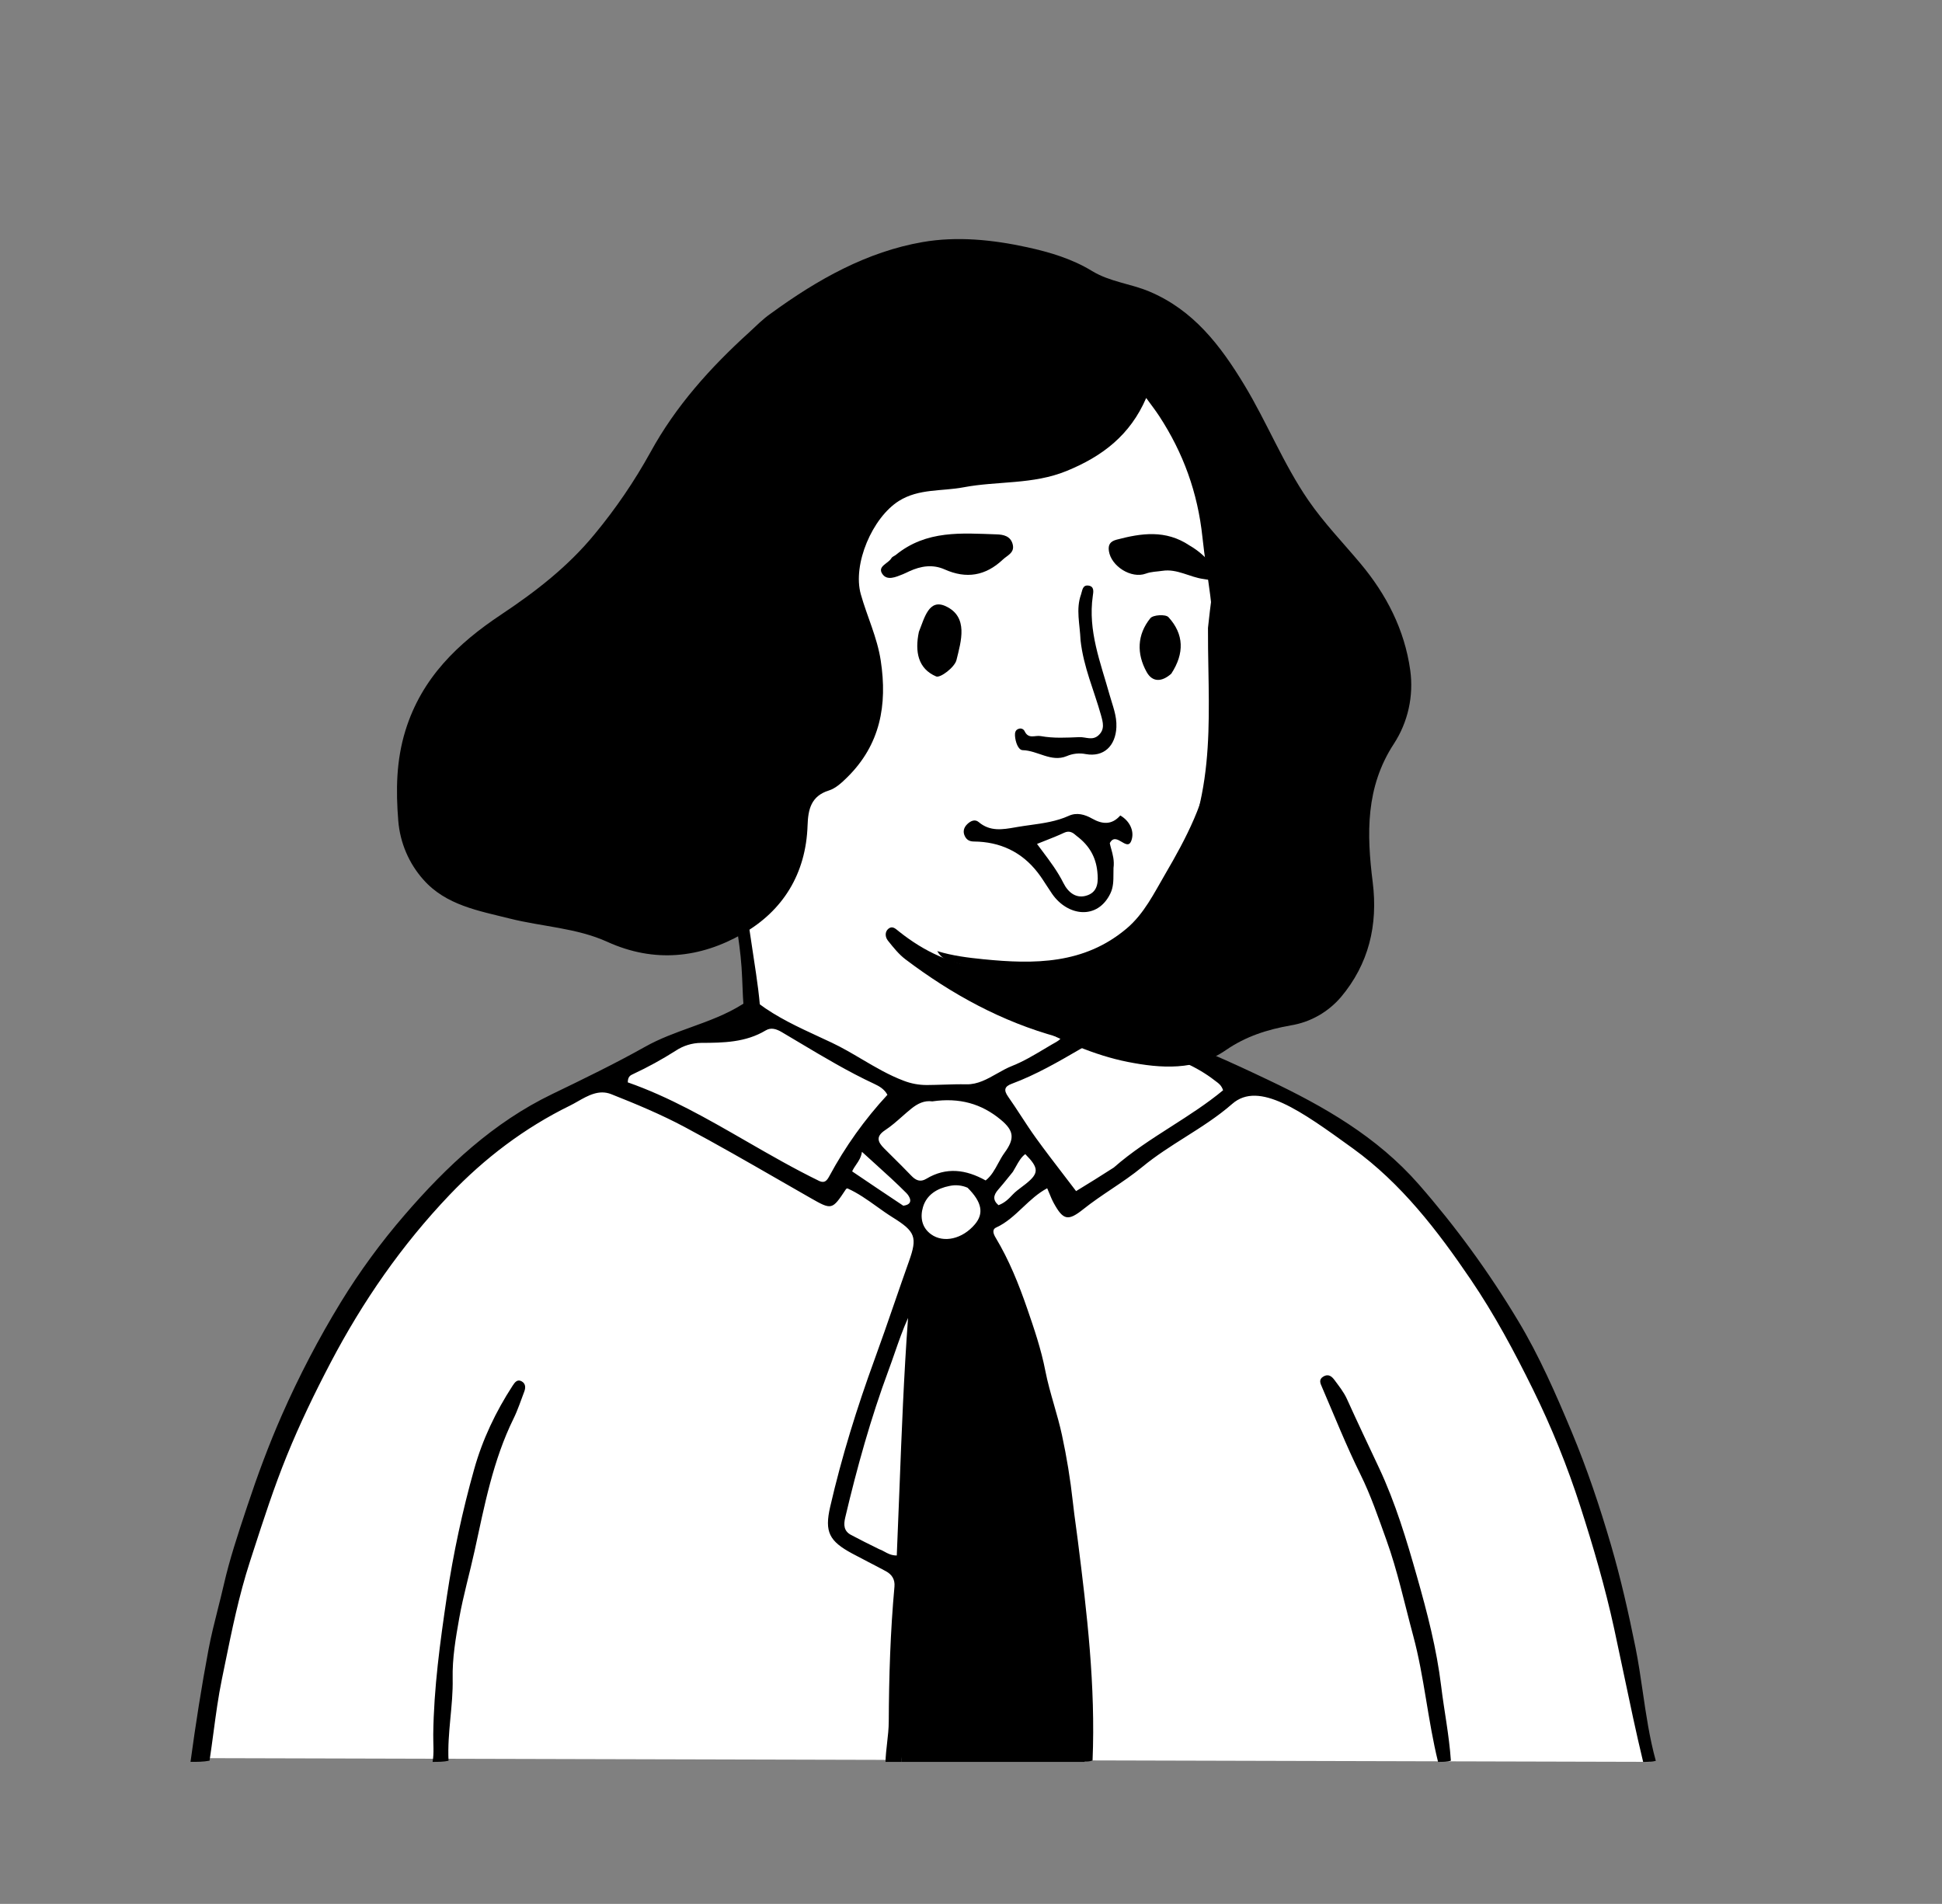 <svg width="1780" height="1745" viewBox="0 0 1780 1745" fill="none" xmlns="http://www.w3.org/2000/svg">
<rect x="0" y="0" width="1780" height="1745" fill="#808080" stroke="none"/>
<path d="M1107.17 1056.95C1006.14 1366.67 736.251 1462.32 593.542 1077.63C573.917 1024.72 625.23 1005.03 661.115 981.753C685.695 965.807 698.607 951.979 697.11 937.723C690.045 870.466 659.456 683.346 659.456 683.346L656.345 677.317C656.345 677.317 657.091 675.628 654.163 678.616C651.111 681.732 644.073 714.267 616.336 714.267C591.469 714.267 566.222 702.897 554.141 624.213C549.768 595.738 552.249 521.087 583.056 507.606C595.787 502.036 607.531 500.045 618.988 506.73C630.445 513.415 605.77 483.879 733.197 375.26C816.027 304.657 946.863 294.309 999.656 306.23C1052.45 318.15 1105.24 344.583 1128.59 400.558C1156.93 468.478 1102.2 519.765 1114.22 674.448C1112.03 730.334 1115.16 852.99 964.808 894.1C936.252 901.908 945.111 944.581 987.945 955.012C1056.27 976.919 1107.22 1030.4 1107.22 1057.09" fill="white"/>
<path fill-rule="evenodd" clip-rule="evenodd" d="M1107.21 575.513L1107.37 574.058C1111.59 536.08 1115.69 499.277 1135.05 466.22C1141.64 470.832 1140.87 476.676 1138.81 482.091C1118.5 535.503 1120.36 590.993 1122.23 646.454C1122.39 651.311 1122.55 656.169 1122.7 661.024C1124.82 730.318 1107.93 793.311 1062.75 846.249C1047.08 864.621 1026.32 877.26 1005.13 888.297C983.371 899.633 978.797 909.251 985.586 933.731C985.834 934.624 986.139 935.521 986.444 936.421C987.835 940.512 989.243 944.657 985.382 948.701C980.77 953.531 975.733 952.153 970.284 950.662C970.077 950.605 969.871 950.549 969.663 950.492C918.323 936.487 872.394 911.36 829.926 879.272C823.892 874.713 818.928 868.493 814.124 862.474L814.124 862.473L813.813 862.084C811.284 858.916 810.837 853.973 814.375 851.179C817.686 848.564 820.292 850.708 823.191 853.094C823.561 853.399 823.936 853.707 824.317 854.01C847.234 872.2 872.471 884.144 902.042 887.148C915.716 888.538 929.251 888.025 942.774 887.513L942.776 887.513C950.384 887.225 957.988 886.937 965.611 886.988C976.054 887.058 984.632 882.103 992.8 877.385C993.77 876.825 994.735 876.267 995.697 875.722C1024.09 859.611 1051.06 841.547 1069.36 812.445C1085.77 786.367 1095.71 757.96 1101.56 728.067C1108.94 690.333 1108.27 652.185 1107.6 613.505C1107.37 600.899 1107.15 588.236 1107.21 575.513ZM593.964 496.884C616.291 495.048 628.727 508.577 639.197 524.245C652.074 543.515 658.934 565.358 661.973 588.419C662.483 592.287 663.012 596.4 660.731 600.19C656.228 600.809 655.802 597.154 655.733 594.412C655.166 572.846 645.814 554.034 636.414 535.827C629.705 522.838 619.842 510.253 604.426 507.058C586.851 503.414 570.685 519.564 562.739 540.715C548.022 579.892 550.462 618.449 564.155 656.419C570.146 673.034 577.61 689.96 592.555 701.553C607.689 713.293 625.909 711.222 637.02 695.631C637.655 694.739 638.327 693.857 639.001 692.973L639.001 692.973C641.037 690.3 643.088 687.606 644.185 684.573C646.334 678.628 649.618 672.974 655.635 673.802C662.593 674.761 663.912 682.466 664.562 688.485C670.476 743.177 678.686 797.521 686.898 851.872L686.898 851.872C688.935 865.357 690.973 878.842 692.975 892.332C695.627 910.181 698.698 935.816 696.638 946.719C696.493 947.493 696.409 948.256 696.329 948.985C696.014 951.839 695.756 954.188 692.095 954.751C687.126 955.517 684.88 952.571 684.27 948.002C681.904 930.262 681.251 923.454 680.233 896.319C679.247 870.015 674.413 844.088 669.581 818.167C667.828 808.762 666.074 799.358 664.505 789.936C659.161 757.852 653.929 725.312 653.459 688.775C652.749 689.851 652.054 690.912 651.37 691.956C643.673 703.712 637.389 713.308 626.391 717.045C608.135 723.252 592.162 718.656 579.367 703.901C564.783 687.083 555.311 667.945 549.982 645.715C541.503 610.341 539.932 575.688 550.929 540.727C556.2 523.954 575.102 494.155 593.964 496.884ZM629.314 629.888C633.771 633.165 637.812 636.137 641.539 624.278C640.34 580.157 626.513 551.994 604.966 550.928C616.464 566.121 627.491 580.951 628.422 601.521C623.599 599.274 620.496 595.739 617.522 592.351C615.451 589.992 613.442 587.703 610.958 585.971C609.9 585.233 608.864 584.417 607.82 583.593C602.999 579.791 597.994 575.843 589.667 578.806C593.573 584.887 598.952 589.18 604.28 593.431C610.432 598.341 616.516 603.195 620.182 610.687C609.356 618.659 604.698 629.152 610.316 641.817C615.19 652.806 622.398 661.886 636.676 662.548C636.143 655.951 631.885 651.149 627.748 646.484C622.718 640.81 617.866 635.338 620.104 627.081C623.367 625.515 626.427 627.765 629.314 629.888Z" fill="black"/>
<path d="M1512.55 1614.85L182.984 1611.41C182.984 1611.41 217.083 1392.66 281.092 1268.29C355.55 1123.62 458.156 990.783 689.024 934.167C698.232 931.909 787.052 980.379 819.935 997.022C835.177 1004.74 898.652 1000.06 898.652 1000.06L1011.65 942.856C1011.65 942.856 1144.58 986.65 1212.06 1025.49C1297.93 1074.91 1394.89 1220.7 1439.55 1334.31C1487.01 1455.05 1512.55 1614.85 1512.55 1614.85Z" fill="white"/>
<path d="M826.177 1614.85C826.177 1614.85 824.397 1481.95 825.764 1437.68C827.846 1370.3 845.696 1141.33 845.696 1141.33C845.696 1141.33 862.798 1146.23 871.702 1144.26C877.311 1143.03 902.825 1132.01 902.825 1132.01C902.825 1132.01 948.063 1243.09 957.47 1281.92C973.337 1347.4 991.416 1549.53 991.416 1549.53L994.223 1614.85L826.177 1614.85Z" fill="black"/>
<path fill-rule="evenodd" clip-rule="evenodd" d="M1488.25 1533.91C1493.91 1560.89 1499.58 1587.91 1506.07 1614.85C1510.79 1614.85 1514.41 1614.85 1517.68 1613.89C1511.87 1592.81 1508.78 1571.61 1505.71 1550.53C1503.72 1536.87 1501.73 1523.27 1499.02 1509.79C1492.66 1478.16 1485.55 1446.74 1476.57 1415.98C1466.33 1380.92 1454.69 1346.16 1440.57 1312.35C1425.98 1277.4 1410.82 1242.69 1391.35 1210.37C1364.72 1166.01 1334.24 1124.18 1300.3 1085.39C1262 1041.7 1213.21 1013.95 1162.91 990.039C1128.09 973.483 1092.54 957.024 1055.52 945.505C1029.45 937.391 1002.47 932.626 974.934 932.767C968.897 932.797 965.531 936.595 969.367 940.703C977.77 949.702 971.787 953.032 965.99 956.257C965.39 956.591 964.792 956.924 964.212 957.262C961.794 958.671 959.383 960.11 956.97 961.55C947.429 967.242 937.849 972.958 927.659 976.978C922.881 978.862 918.305 981.453 913.738 984.038C904.892 989.046 896.082 994.034 885.908 993.828C878.796 993.682 871.716 993.907 864.641 994.132L864.641 994.132C859.659 994.29 854.68 994.448 849.695 994.477C842.358 994.525 835.076 993.181 828.219 990.513C814.698 985.406 802.323 978.111 789.938 970.811C780.949 965.512 771.955 960.21 762.513 955.739C758.604 953.889 754.67 952.07 750.731 950.249C731.574 941.391 712.297 932.478 695.164 919.646C689.894 915.699 684.762 917.788 680.511 920.47C665.698 929.818 649.49 935.681 633.234 941.56C619.019 946.702 604.767 951.856 591.383 959.366C563.617 974.942 534.734 988.959 505.936 1002.87C452.424 1028.71 409.43 1068.75 370.565 1113.93C349.121 1138.75 329.697 1165.31 312.488 1193.37C292.117 1226.71 273.984 1261.44 258.214 1297.3C246.35 1324.33 236.084 1351.99 226.769 1380.06C226.365 1381.27 225.961 1382.49 225.557 1383.71L225.556 1383.71C218.021 1406.39 210.496 1429.03 205.149 1452.4C203.441 1459.85 201.569 1467.28 199.696 1474.7C196.6 1486.97 193.504 1499.24 191.159 1511.66C184.685 1545.94 179.312 1580.43 174.621 1614.84C181.094 1614.84 186.423 1614.84 192.074 1613.73C193.39 1605.05 194.537 1596.46 195.672 1587.97C197.885 1571.41 200.054 1555.18 203.346 1539.2C204.249 1534.81 205.143 1530.42 206.038 1526.03L206.039 1526.02C212.535 1494.13 219.033 1462.23 229.124 1431.15C230.021 1428.38 230.916 1425.62 231.812 1422.85L231.813 1422.85L231.814 1422.85L231.815 1422.84L231.822 1422.82C241.505 1392.93 251.192 1363.02 263.001 1333.98C274.783 1305.02 288.37 1276.88 302.93 1249.11C332.549 1192.61 368.304 1141.1 412.003 1095.24C444.215 1061.44 480.911 1033.69 522.418 1013.35C524.758 1012.21 527.133 1010.86 529.55 1009.48C538.951 1004.14 549.001 998.425 560.203 1002.85C583.111 1011.91 605.998 1021.46 627.741 1033.07C657.108 1048.74 686.001 1065.35 714.89 1081.96C723.882 1087.13 732.873 1092.3 741.878 1097.44L742.344 1097.71C762.57 1109.25 762.581 1109.26 775.459 1089.84C775.589 1089.64 775.862 1089.54 776.184 1089.43C776.351 1089.37 776.531 1089.3 776.712 1089.21C786.359 1093.49 794.924 1099.61 803.499 1105.74C808.341 1109.21 813.187 1112.67 818.232 1115.81C839.076 1128.76 841.01 1133.97 833.149 1156.03C828.571 1168.87 824.122 1181.76 819.672 1194.65L819.67 1194.66L819.668 1194.66L819.665 1194.67L819.663 1194.68L819.66 1194.68L819.658 1194.69C813.767 1211.76 807.876 1228.82 801.688 1245.77C785.516 1290.08 771.518 1335.06 760.929 1381.07C755.615 1404.16 760.094 1412.53 781.04 1423.85C785.956 1426.51 790.919 1429.07 795.883 1431.64C801.297 1434.44 806.712 1437.23 812.064 1440.15C817.416 1443.07 820.453 1447.52 819.841 1454.26C816.084 1495.4 814.81 1536.64 814.615 1577.95C814.585 1584.44 813.846 1590.92 813.107 1597.4C812.445 1603.22 811.783 1609.03 811.631 1614.84H826.175C832.089 1557.9 833.988 1500.76 835.789 1443.55C836.694 1414.84 838.818 1386.17 840.943 1357.49L840.943 1357.49C842.16 1341.07 843.377 1324.64 844.365 1308.21C845.121 1295.63 845.309 1283.04 845.496 1270.44V1270.44C845.778 1251.51 846.059 1232.58 848.269 1213.71C850.021 1198.76 851.417 1183.77 852.852 1168.35L852.852 1168.34C853.506 1161.32 854.167 1154.21 854.875 1146.98C872.116 1154.19 885.899 1147.24 899.1 1138.66C906.45 1144.85 909.515 1153.27 912.455 1161.35L912.455 1161.35L912.455 1161.35C913.263 1163.57 914.06 1165.76 914.935 1167.87C928.831 1201.46 937.842 1236.67 946.557 1272.08C951.204 1290.96 955.795 1309.76 958.986 1328.92C959.457 1331.75 959.928 1334.57 960.4 1337.39L960.4 1337.4C966.479 1373.82 972.555 1410.22 976.781 1446.96C980.629 1480.42 982.766 1514 984.904 1547.59C985.69 1559.95 986.477 1572.31 987.349 1584.67C987.6 1588.22 987.679 1591.79 987.76 1595.43C987.889 1601.25 988.022 1607.26 988.87 1613.69C993.846 1614.84 997.472 1614.84 1001.42 1613.63C1004.24 1545.17 996.33 1478.67 987.939 1412.2C987.385 1407.81 986.789 1403.43 986.194 1399.05C985.18 1391.6 984.166 1384.14 983.356 1376.64C981.086 1356 977.747 1335.49 973.353 1315.21C971.358 1305.92 968.733 1296.77 966.109 1287.62L966.109 1287.62L966.109 1287.62L966.108 1287.61C963.136 1277.25 960.166 1266.89 958.112 1256.34C954.29 1236.7 947.948 1218.04 941.489 1199.33C933.723 1176.84 924.873 1154.83 912.605 1134.42C910.721 1131.29 908.883 1127 913.021 1125.11C922.482 1120.78 929.95 1113.74 937.482 1106.65C944.358 1100.18 951.287 1093.66 959.832 1089.1C960.524 1090.68 961.16 1092.22 961.78 1093.73C963.091 1096.91 964.332 1099.93 965.891 1102.76C974.534 1118.47 979.023 1119.4 992.964 1108.27C1001.27 1101.64 1010.05 1095.74 1018.84 1089.83L1018.84 1089.83L1018.84 1089.83C1028.49 1083.35 1038.14 1076.86 1047.19 1069.4C1059.45 1059.29 1072.83 1050.82 1086.23 1042.33C1101.13 1032.9 1116.06 1023.45 1129.47 1011.73C1153.93 990.359 1192.72 1018.39 1239.38 1052.12L1240.06 1052.61C1284.32 1084.6 1317.5 1127.73 1348.1 1172.82C1369.77 1204.75 1387.97 1238.69 1405.1 1273.5C1422.13 1308.07 1436.63 1343.88 1448.47 1380.65C1460.36 1417.56 1471.24 1454.77 1479.54 1492.9C1482.51 1506.55 1485.38 1520.23 1488.25 1533.91ZM760.144 1078.01C757.894 1082.17 755.835 1084.52 751.134 1082.55C727.962 1071.26 705.815 1058.51 683.853 1045.86C648.405 1025.45 613.436 1005.31 575.406 992.043C575.434 986.724 577.846 985.592 580.057 984.555C580.166 984.504 580.275 984.453 580.382 984.402C593.782 978.142 606.778 971.015 619.292 963.066C626.225 958.433 634.311 955.932 642.592 955.859C662.934 955.78 683.354 955.52 701.813 944.434C706.67 941.516 711.549 943.041 716.515 945.962C721.92 949.144 727.308 952.359 732.697 955.574C755.2 969.001 777.706 982.43 801.48 993.49C806.158 995.667 810.639 998.349 813.393 1003.44C792.613 1025.88 774.719 1050.94 760.144 1078.01ZM1020.85 1070.14C1037.23 1055.73 1055.51 1044.04 1073.72 1032.38C1090.01 1021.96 1106.25 1011.56 1121.07 999.277C1119.59 994.872 1117.12 993.051 1114.73 991.296C1114.29 990.973 1113.85 990.652 1113.43 990.318C1096.35 976.956 1076.53 969.577 1056.76 962.22L1056.76 962.22C1050.13 959.755 1043.52 957.293 1037.01 954.609C1027.65 950.75 1016.21 946.593 1004.5 953.244C999.759 955.939 995.038 958.679 990.316 961.421C969.947 973.247 949.551 985.089 927.4 993.314C920.628 995.827 919.806 999.142 924.052 1005.18C928.09 1010.92 931.934 1016.8 935.777 1022.68C940.281 1029.58 944.784 1036.47 949.599 1043.13C957.958 1054.69 966.638 1066 975.253 1077.23L975.254 1077.24L975.257 1077.24L975.258 1077.24C978.968 1082.08 982.665 1086.9 986.319 1091.71C998.021 1084.55 1008.73 1077.99 1020.85 1070.14V1070.14ZM835.391 1016.06C840.942 1011.62 847.103 1008.41 854.564 1009.47V1009.46C879.445 1005.87 899.517 1011.55 917.27 1026.26C929.515 1036.41 930.209 1043.61 920.744 1056.56C918.506 1059.62 916.684 1062.99 914.869 1066.34L914.868 1066.34C911.735 1072.12 908.624 1077.87 903.433 1081.94C885.387 1071.91 867.405 1069.38 849.036 1080.43C843.563 1083.73 839.428 1081.91 835.302 1077.6C829.761 1071.81 824.074 1066.17 818.388 1060.53L818.387 1060.53L818.385 1060.53L818.384 1060.52L818.382 1060.52L818.382 1060.52L818.381 1060.52L818.381 1060.52L818.38 1060.52C815.704 1057.87 813.028 1055.21 810.368 1052.54C804.422 1046.57 802.532 1041.6 811.405 1035.77C816.806 1032.22 821.709 1027.89 826.618 1023.56C829.506 1021.01 832.396 1018.46 835.391 1016.06ZM805.854 1419.91C807.5 1420.44 809.03 1421.28 810.627 1422.16C813.715 1423.87 817.055 1425.7 821.967 1425.69C822.845 1405.59 823.621 1385.51 824.396 1365.43V1365.43C826.423 1312.91 828.449 1260.43 832.303 1207.95C827.535 1218.54 823.778 1229.35 820.04 1240.1C818.241 1245.28 816.446 1250.44 814.544 1255.56C798.152 1299.72 785.557 1345 774.731 1390.85C773.135 1397.62 773.368 1403.27 779.988 1406.8C787.951 1411.06 796.028 1415.08 805.854 1419.91V1419.91ZM870.304 1086.98C875.858 1085.76 881.646 1086.33 886.868 1088.62C900.236 1101.93 901.85 1112.29 893.628 1122.07C882.286 1135.57 864.949 1139.61 853.424 1131.31C844.67 1125 843.294 1115.38 845.996 1106.32C849.415 1094.86 859.188 1089.14 870.304 1086.98ZM827.921 1105.09C838.479 1103.76 833.368 1096.1 830.783 1093.5C821.695 1084.35 812.124 1075.7 801.796 1066.36L801.795 1066.36C797.985 1062.92 794.071 1059.38 790.04 1055.69C789.346 1060.7 787.086 1064.01 784.809 1067.34C783.462 1069.31 782.109 1071.29 781.072 1073.63L781.359 1073.83C796.684 1084.19 811.588 1094.28 827.923 1105.09L827.921 1105.09ZM924.317 1079.05C925.661 1077.38 927.005 1075.71 928.362 1074.05L928.364 1074.05C929.378 1072.38 930.282 1070.77 931.145 1069.23C933.76 1064.56 935.996 1060.57 939.743 1057.8C952.411 1070.56 952.419 1075.33 940.228 1085.08C938.998 1086.06 937.731 1087.01 936.464 1087.96C933.544 1090.14 930.623 1092.32 928.158 1094.95C924.51 1098.85 920.931 1102.49 915.206 1104.6C909.781 1099.97 910.447 1095.46 914.949 1090.34C918.178 1086.68 921.247 1082.87 924.317 1079.05Z" fill="black"/>
<path d="M1318.09 1614.85C1308.6 1576.46 1305.52 1537.02 1295.25 1498.99C1287.35 1469.71 1280.98 1439.85 1270.74 1411.44C1263.46 1391.26 1256.55 1370.74 1246.92 1351.29C1233.97 1325.14 1223.16 1297.9 1211.58 1271.05C1210.26 1268 1208.48 1264.42 1212.85 1261.73C1217.36 1258.96 1220.53 1261.33 1222.95 1264.58C1227.13 1270.21 1231.66 1275.84 1234.54 1282.18C1244.11 1303.35 1254.11 1324.35 1263.97 1345.33C1279.07 1377.46 1289.18 1411.23 1298.78 1445.04C1308.14 1477.97 1316.82 1511.24 1320.97 1545.64C1323.67 1567.99 1328.25 1590.14 1329.85 1613.78C1326.43 1614.85 1322.81 1614.85 1318.09 1614.85Z" fill="black"/>
<path d="M396.515 1614.85C397.958 1606.61 397.01 1598.11 397.109 1589.71C397.619 1547.07 403.394 1505.06 409.628 1462.96C415.522 1423.65 423.875 1384.76 434.635 1346.54C442.219 1319.41 454.458 1293.73 469.91 1269.98C471.987 1266.78 474.252 1263.86 478.209 1266.1C481.801 1268.13 481.92 1271.86 480.526 1275.49C477.354 1283.75 474.63 1292.26 470.736 1300.15C451.869 1338.46 444.044 1380.01 435.011 1421.38C430.51 1442 424.64 1462.25 420.918 1483.16C417.64 1501.57 414.506 1520 414.901 1538.52C415.425 1563.44 409.874 1587.91 411.116 1613.81C406.585 1614.85 402.109 1614.85 396.515 1614.85Z" fill="black"/>
<path d="M706.94 287.044C749.688 255.918 794.711 230.713 845.689 221.866C877.141 216.408 909.764 219.676 941.559 226.622C962.425 231.185 982.668 237.253 1001 248.424C1017.31 258.364 1036.22 259.923 1053.44 267.177C1093.81 284.188 1118.47 316.379 1140.53 352.842C1161.43 387.38 1176.32 425.273 1199.25 458.606C1213.52 479.344 1230.88 497.273 1246.91 516.402C1270.76 544.855 1287.42 577.126 1292.6 614.324C1295.86 637.939 1290.51 661.955 1277.56 681.789C1251.55 721.606 1252.65 764.447 1258.2 808.572C1263.15 847.944 1254.52 883.624 1229.1 913.868C1217.29 927.664 1201.14 936.818 1183.44 939.759C1161.79 943.569 1141.98 949.779 1123.48 962.576C1095.94 981.613 1063.71 979.211 1033.89 973.337C1002.76 967.205 972.961 953.653 944.536 938.532C926.715 929.053 911.633 915.478 902.329 896.983C897.944 888.274 890.565 887.54 883.54 884.69C875.113 881.271 864.694 882.056 859.09 871.746C872.972 876.023 887.157 877.771 901.311 879.188C947.918 883.855 993.732 883.939 1032.68 851.001C1048.71 837.445 1057.74 818.713 1068.12 800.952C1087.29 768.145 1105.09 734.442 1110 696.089C1113.87 665.858 1117.15 635.251 1113 604.581C1112.62 602.842 1112.41 601.073 1112.35 599.294C1114.02 563.108 1105.88 527.981 1102.13 492.365C1097.82 451.447 1084.52 415.049 1062.51 381.347C1058.94 375.892 1054.91 370.76 1050.58 364.767C1035.88 398.87 1010.43 418.25 977.644 431.659C946.712 444.31 914.421 440.713 883.105 446.646C863.301 450.402 842.124 447.7 823.936 459.125C799.64 474.386 781.241 517.101 789.013 544.707C794.738 565.039 803.997 584.097 807.256 605.375C813.527 646.321 806.779 682.631 776.559 712.433C771.454 717.469 765.923 722.6 759.701 724.533C743.439 729.599 740.689 741.812 740.21 756.43C738.752 800.906 717.597 834.706 680.933 855.754C641.737 878.253 599.689 882.761 556.689 863.254C528.415 850.423 497.066 849.395 467.36 841.935C438.861 834.779 408.72 829.745 387.991 806.17C374.731 791.283 366.663 772.325 365.045 752.254C362.801 724.315 363.119 697.097 371.593 669.628C386.543 621.168 419.866 589.558 459.464 563.211C491.043 542.199 520.707 519.255 545.11 489.481C564.363 466.235 581.435 441.188 596.102 414.672C619.418 372.056 651.121 336.899 686.531 304.738C692.983 298.891 698.971 292.537 706.94 287.044Z" fill="black"/>
<path d="M986.929 766.262C983.563 763.261 980.417 760.859 975.328 763.262C967.266 767.067 958.858 770.102 950.502 773.501C959.197 785.274 968.226 796.332 974.751 809.414C979.074 818.082 986.812 824.462 997.258 820.392C1006.81 816.67 1006.68 807.192 1005.78 798.741C1004.43 785.926 998.778 775.161 986.929 766.262Z" fill="white"/>
<path fill-rule="evenodd" clip-rule="evenodd" d="M1020.56 800.666C1020.57 799.001 1020.57 797.293 1020.62 795.535C1021.52 788.853 1019.93 783.137 1018.55 778.168C1018.02 776.275 1017.53 774.49 1017.21 772.802C1020.24 766.912 1024.35 769.355 1028.16 771.622C1032.11 773.973 1035.75 776.136 1037.53 768.61C1039.33 761.045 1035.37 752.398 1026.85 747.426C1018.88 756.454 1010.17 755.451 1000.93 750.235C994.278 746.484 986.963 744.412 979.694 747.712C968.366 752.853 956.381 754.52 944.389 756.188C940.572 756.719 936.754 757.251 932.957 757.894C932.126 758.035 931.295 758.179 930.465 758.324C918.912 760.336 907.476 762.327 897.032 753.455C893.573 750.518 889.56 752.444 886.495 755.448C883.35 758.529 882.372 762.322 884.328 766.333C885.941 769.643 888.447 771.243 892.628 771.284C916.337 771.514 936.249 780.502 951.138 799.721C954.102 803.549 956.738 807.637 959.374 811.726C961.01 814.263 962.646 816.8 964.361 819.276C978.574 839.8 1005.91 843.452 1017.75 818.902C1020.53 813.144 1020.55 807.233 1020.56 800.666ZM975.328 763.262C980.417 760.86 983.563 763.261 986.929 766.262C998.778 775.161 1004.43 785.927 1005.78 798.741C1006.68 807.192 1006.81 816.67 997.258 820.392C986.812 824.462 979.074 818.082 974.751 809.414C969.387 798.66 962.331 789.274 955.16 779.734C953.607 777.669 952.049 775.596 950.502 773.501C952.996 772.487 955.494 771.505 957.987 770.525C963.846 768.222 969.672 765.932 975.328 763.262Z" fill="black"/>
<path d="M990.404 586.816C989.813 572.061 986.005 558.37 990.827 544.922C992.033 541.553 992.05 535.967 997.583 536.702C1003.2 537.448 1002.19 542.451 1001.64 546.232C997.008 578.203 1008.78 607.283 1017.04 636.905C1019.77 646.701 1023.76 655.919 1023.26 666.557C1022.46 683.713 1011.71 694.105 995.251 691.175C989.35 689.991 983.237 690.64 977.7 693.038C963.534 698.88 951.135 687.892 937.368 687.563C933.218 687.458 930.672 679.935 930.321 674.347C930.152 671.653 930.611 668.912 933.761 667.984C935.908 667.181 938.295 668.217 939.223 670.354C942.861 677.706 948.637 673.725 953.873 674.664C966.001 676.836 977.355 676.097 989.324 675.625C995.239 675.391 1001.29 679.059 1006.91 673.904C1012.84 668.456 1010.99 662.095 1009.15 655.487C1002.9 632.989 993.12 611.514 990.404 586.816Z" fill="black"/>
<path d="M842.238 579.096C847.324 566.539 851.305 548.427 866.801 555.61C887.891 565.387 880.934 587.662 876.669 605.014C875.06 611.562 861.861 621.613 858.053 619.99C841.442 612.906 838.406 597.31 842.238 579.096Z" fill="black"/>
<path d="M1073.57 617.475C1064.82 625.253 1056.26 625.403 1050.99 615.91C1041.69 599.179 1042.2 581.669 1054.38 566.632C1056.92 563.491 1068.4 562.845 1070.98 565.649C1085.2 581.151 1085.81 598.734 1073.57 617.475Z" fill="black"/>
<path d="M820.984 508.693C849.234 485.589 881.678 488.753 913.586 489.775C919.436 489.962 926.082 491.179 928.139 498.58C930.369 506.605 923.487 508.809 919.164 512.892C903.264 527.907 885.625 530.716 865.928 521.931C854.894 517.009 844.079 518.752 833.472 523.6C831.494 524.504 829.558 525.515 827.543 526.318C821.072 528.897 812.973 532.619 808.601 525.847C804.091 518.864 814.293 516.544 817.066 511.545C817.642 510.492 819.071 509.921 820.984 508.693Z" fill="black"/>
<path d="M1090.38 500.011C1098.18 504.515 1105.08 510.495 1110.7 517.632C1113.27 520.844 1115.86 524.308 1113.72 528.391C1111.39 532.808 1106.92 531.187 1103.17 530.7C1090.45 529.045 1078.97 521.103 1065.44 523.189C1060.36 523.974 1055.36 523.868 1050.24 525.75C1036.91 530.653 1018.51 519.053 1016.4 505.088C1015.55 499.471 1017.43 496.221 1023.44 494.642C1046.09 488.689 1068.38 485.252 1090.38 500.011Z" fill="black"/>
</svg>
